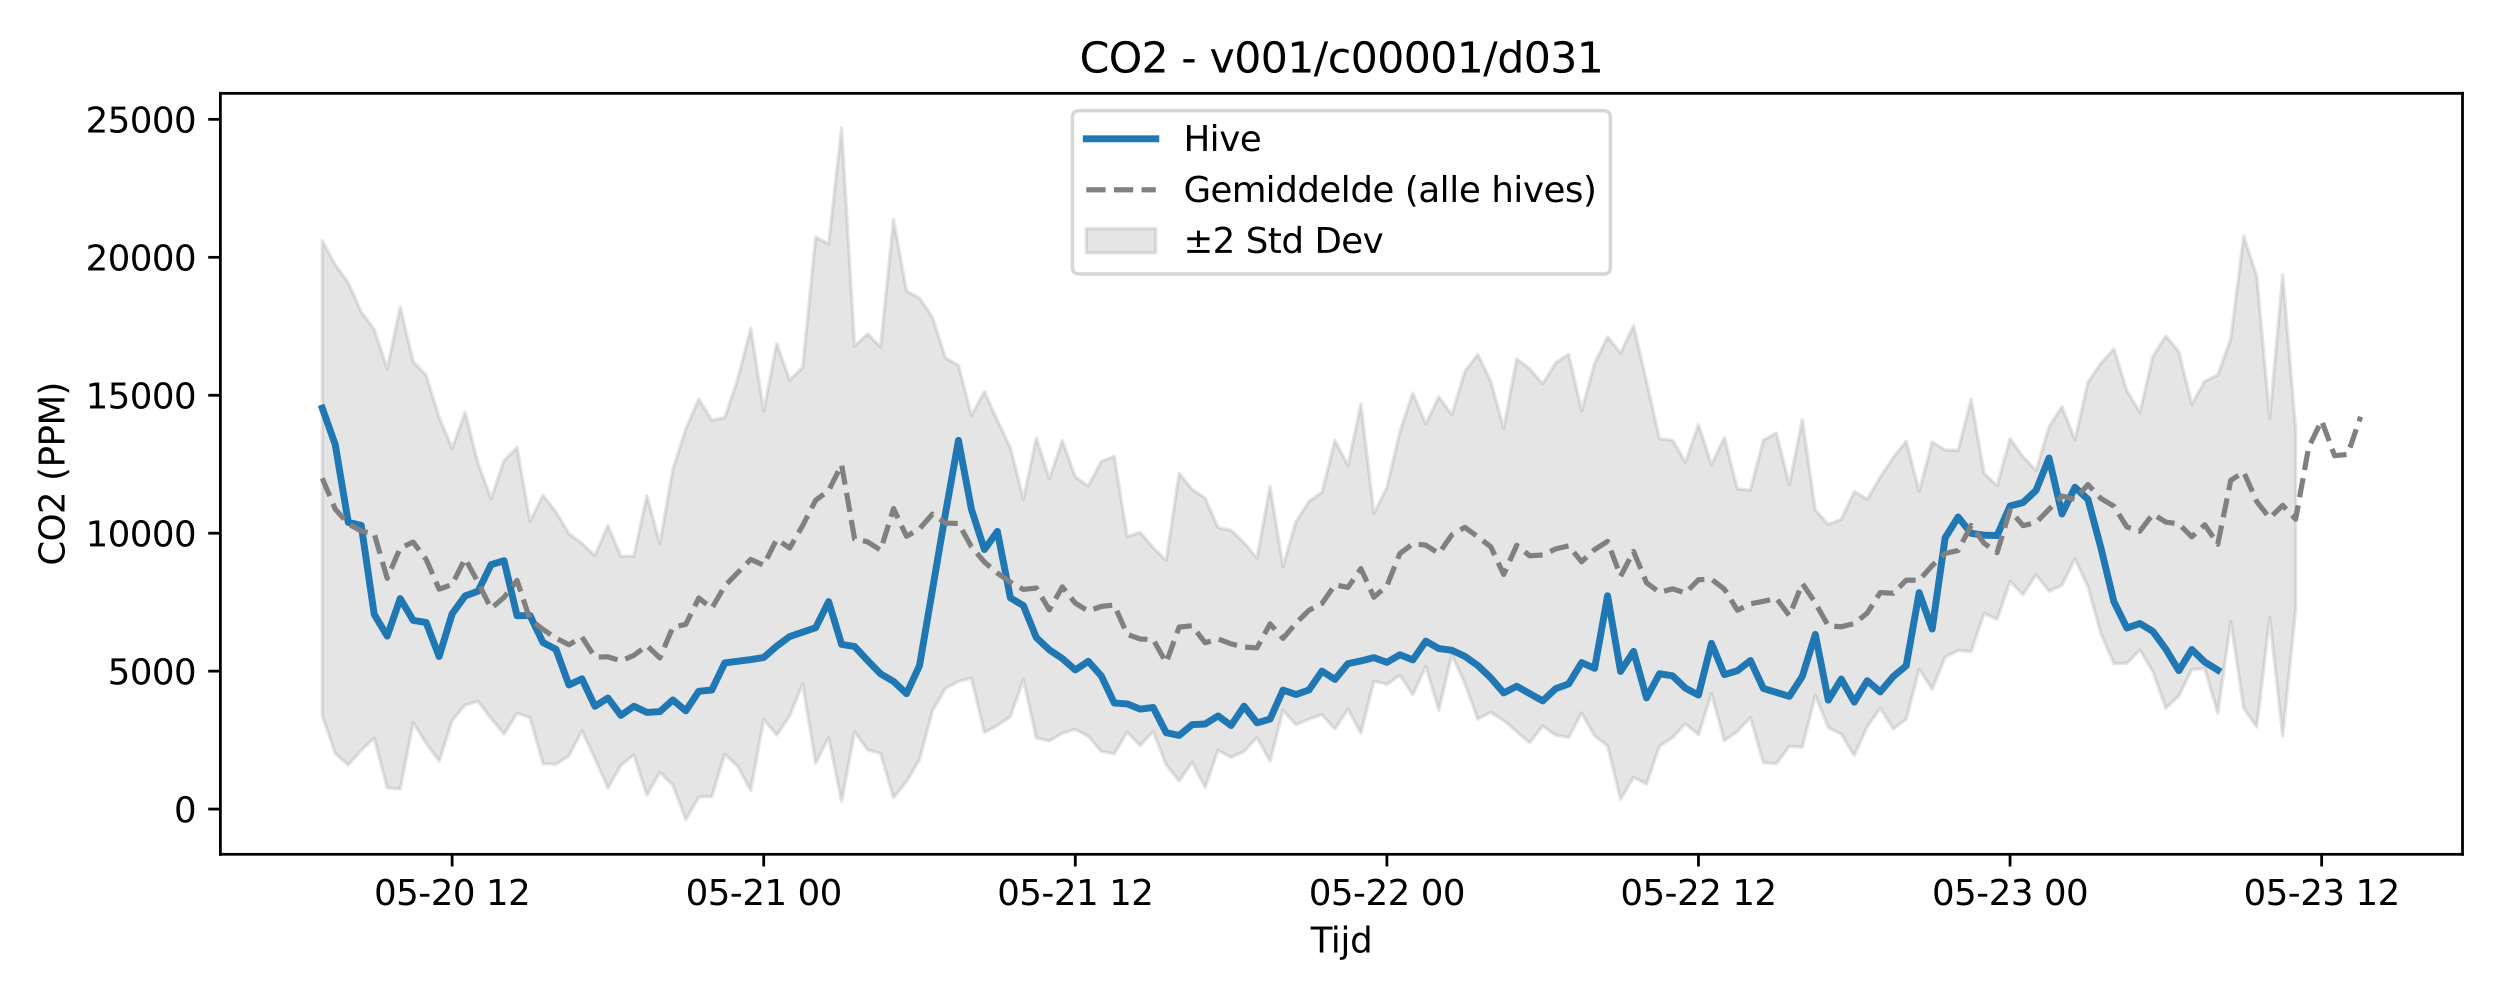 <?xml version="1.0" encoding="utf-8" standalone="no"?>
<!DOCTYPE svg PUBLIC "-//W3C//DTD SVG 1.1//EN"
  "http://www.w3.org/Graphics/SVG/1.1/DTD/svg11.dtd">
<svg xmlns:xlink="http://www.w3.org/1999/xlink" width="720pt" height="288pt" viewBox="0 0 720 288" xmlns="http://www.w3.org/2000/svg" version="1.1">
 <defs>
  <style type="text/css">*{stroke-linejoin: round; stroke-linecap: butt}</style>
 </defs>
 <g id="figure_1">
  <g id="patch_1">
   <path d="M 0 288 
L 720 288 
L 720 0 
L 0 0 
z
" style="fill: #ffffff"/>
  </g>
  <g id="axes_1">
   <g id="patch_2">
    <path d="M 63.47 246.04 
L 709.2 246.04 
L 709.2 26.88 
L 63.47 26.88 
z
" style="fill: #ffffff"/>
   </g>
   <g id="FillBetweenPolyCollection_1">
    <defs>
     <path id="m487d2edaaa" d="M 92.821 -218.664 
L 92.821 -81.824 
L 96.56 -70.998 
L 100.299 -67.694 
L 104.038 -71.9 
L 107.777 -75.443 
L 111.516 -61.119 
L 115.256 -60.75 
L 118.995 -79.857 
L 122.734 -73.9 
L 126.473 -68.796 
L 130.212 -80.444 
L 133.951 -84.977 
L 137.69 -86.015 
L 141.429 -81.113 
L 145.168 -76.592 
L 148.907 -82.599 
L 152.646 -81.262 
L 156.385 -68.085 
L 160.124 -67.87 
L 163.863 -70.336 
L 167.602 -77.549 
L 171.341 -69.512 
L 175.08 -61.059 
L 178.819 -67.596 
L 182.558 -70.6 
L 186.297 -58.999 
L 190.036 -65.583 
L 193.775 -61.902 
L 197.514 -51.922 
L 201.253 -58.474 
L 204.992 -58.574 
L 208.731 -70.798 
L 212.47 -67.307 
L 216.209 -60.344 
L 219.948 -80.841 
L 223.687 -76.312 
L 227.426 -81.782 
L 231.165 -91.081 
L 234.904 -68.21 
L 238.643 -75.585 
L 242.382 -57.185 
L 246.121 -77.263 
L 249.861 -72.052 
L 253.6 -71.029 
L 257.339 -58.283 
L 261.078 -62.899 
L 264.817 -69.274 
L 268.556 -83.303 
L 272.295 -89.756 
L 276.034 -91.736 
L 279.773 -92.7 
L 283.512 -77.012 
L 287.251 -79.043 
L 290.99 -81.582 
L 294.729 -92.284 
L 298.468 -75.438 
L 302.207 -74.632 
L 305.946 -76.808 
L 309.685 -77.941 
L 313.424 -75.975 
L 317.163 -71.598 
L 320.902 -70.934 
L 324.641 -77.173 
L 328.38 -73.251 
L 332.119 -77.37 
L 335.858 -67.697 
L 339.597 -63.11 
L 343.336 -68.499 
L 347.075 -61.257 
L 350.814 -71.893 
L 354.553 -69.884 
L 358.292 -71.6 
L 362.031 -75.577 
L 365.77 -68.783 
L 369.509 -83.441 
L 373.248 -79.294 
L 376.987 -80.9 
L 380.726 -82.152 
L 384.465 -78.029 
L 388.205 -83.745 
L 391.944 -76.859 
L 395.683 -91.837 
L 399.422 -90.915 
L 403.161 -93.556 
L 406.9 -87.937 
L 410.639 -96.091 
L 414.378 -83.481 
L 418.117 -99.398 
L 421.856 -91.257 
L 425.595 -80.893 
L 429.334 -82.843 
L 433.073 -80.51 
L 436.812 -77.289 
L 440.551 -74.078 
L 444.29 -78.895 
L 448.029 -76.293 
L 451.768 -75.614 
L 455.507 -82.674 
L 459.246 -76.112 
L 462.985 -73.192 
L 466.724 -57.764 
L 470.463 -64.152 
L 474.202 -62.203 
L 477.941 -73.1 
L 481.68 -75.61 
L 485.419 -79.529 
L 489.158 -76.381 
L 492.897 -88.206 
L 496.636 -74.687 
L 500.375 -77.323 
L 504.114 -81.313 
L 507.853 -68.361 
L 511.592 -68.074 
L 515.331 -73.038 
L 519.07 -72.796 
L 522.809 -87.736 
L 526.549 -78.456 
L 530.288 -76.563 
L 534.027 -70.4 
L 537.766 -78.723 
L 541.505 -84.074 
L 545.244 -78.067 
L 548.983 -80.875 
L 552.722 -95.287 
L 556.461 -89.508 
L 560.2 -98.753 
L 563.939 -100.675 
L 567.678 -100.31 
L 571.417 -111.386 
L 575.156 -109.603 
L 578.895 -120.545 
L 582.634 -116.781 
L 586.373 -122.515 
L 590.112 -117.712 
L 593.851 -119.445 
L 597.59 -127.027 
L 601.329 -119.003 
L 605.068 -105.485 
L 608.807 -96.894 
L 612.546 -96.974 
L 616.285 -100.795 
L 620.024 -94.563 
L 623.763 -84.042 
L 627.502 -87.558 
L 631.241 -95.163 
L 634.98 -95.51 
L 638.719 -82.598 
L 642.458 -108.929 
L 646.197 -84.037 
L 649.936 -78.61 
L 653.675 -110.103 
L 657.414 -76.025 
L 661.154 -112.526 
L 661.154 -164.463 
L 661.154 -164.463 
L 657.414 -208.891 
L 653.675 -167.52 
L 649.936 -208.501 
L 646.197 -220.057 
L 642.458 -190.422 
L 638.719 -179.974 
L 634.98 -178.218 
L 631.241 -171.608 
L 627.502 -186.688 
L 623.763 -191.237 
L 620.024 -185.329 
L 616.285 -169.21 
L 612.546 -175.492 
L 608.807 -187.507 
L 605.068 -183.383 
L 601.329 -177.898 
L 597.59 -161.357 
L 593.851 -170.859 
L 590.112 -165.045 
L 586.373 -152.453 
L 582.634 -156.464 
L 578.895 -161.631 
L 575.156 -148.089 
L 571.417 -151.726 
L 567.678 -173 
L 563.939 -158.283 
L 560.2 -158.438 
L 556.461 -160.697 
L 552.722 -146.526 
L 548.983 -160.918 
L 545.244 -156.224 
L 541.505 -150.588 
L 537.766 -144.183 
L 534.027 -146.429 
L 530.288 -138.442 
L 526.549 -136.995 
L 522.809 -141.054 
L 519.07 -167.151 
L 515.331 -148.317 
L 511.592 -163.293 
L 507.853 -161.252 
L 504.114 -146.895 
L 500.375 -147.174 
L 496.636 -161.939 
L 492.897 -154.189 
L 489.158 -165.699 
L 485.419 -154.893 
L 481.68 -161.218 
L 477.941 -161.662 
L 474.202 -178.136 
L 470.463 -194.234 
L 466.724 -186.279 
L 462.985 -190.959 
L 459.246 -183.366 
L 455.507 -169.753 
L 451.768 -185.963 
L 448.029 -183.54 
L 444.29 -177.44 
L 440.551 -181.798 
L 436.812 -184.623 
L 433.073 -164.615 
L 429.334 -178.23 
L 425.595 -185.917 
L 421.856 -181.015 
L 418.117 -168.493 
L 414.378 -173.719 
L 410.639 -165.903 
L 406.9 -174.798 
L 403.161 -163.606 
L 399.422 -147.669 
L 395.683 -140.154 
L 391.944 -171.623 
L 388.205 -153.912 
L 384.465 -161.13 
L 380.726 -146.225 
L 376.987 -143.587 
L 373.248 -137.784 
L 369.509 -124.871 
L 365.77 -147.904 
L 362.031 -127.271 
L 358.292 -131.686 
L 354.553 -135.248 
L 350.814 -136.066 
L 347.075 -144.53 
L 343.336 -147.051 
L 339.597 -151.694 
L 335.858 -126.619 
L 332.119 -130.286 
L 328.38 -134.681 
L 324.641 -133.433 
L 320.902 -156.575 
L 317.163 -155.11 
L 313.424 -148.041 
L 309.685 -150.646 
L 305.946 -161.128 
L 302.207 -150.08 
L 298.468 -161.858 
L 294.729 -144.215 
L 290.99 -159.091 
L 287.251 -166.874 
L 283.512 -175.227 
L 279.773 -168.404 
L 276.034 -182.761 
L 272.295 -184.922 
L 268.556 -196.602 
L 264.817 -202.139 
L 261.078 -204.184 
L 257.339 -224.78 
L 253.6 -188.059 
L 249.861 -191.837 
L 246.121 -188.343 
L 242.382 -251.158 
L 238.643 -217.798 
L 234.904 -219.652 
L 231.165 -182.196 
L 227.426 -178.53 
L 223.687 -189.09 
L 219.948 -169.601 
L 216.209 -193.434 
L 212.47 -178.848 
L 208.731 -167.716 
L 204.992 -166.993 
L 201.253 -173.071 
L 197.514 -164.456 
L 193.775 -152.783 
L 190.036 -131.443 
L 186.297 -145.233 
L 182.558 -127.873 
L 178.819 -127.759 
L 175.08 -136.617 
L 171.341 -127.997 
L 167.602 -131.481 
L 163.863 -134.287 
L 160.124 -140.555 
L 156.385 -145.358 
L 152.646 -137.876 
L 148.907 -159.082 
L 145.168 -155.326 
L 141.429 -144.399 
L 137.69 -154.529 
L 133.951 -169.269 
L 130.212 -158.901 
L 126.473 -167.829 
L 122.734 -179.867 
L 118.995 -183.869 
L 115.256 -199.613 
L 111.516 -181.766 
L 107.777 -193.138 
L 104.038 -198.157 
L 100.299 -206.621 
L 96.56 -211.727 
L 92.821 -218.664 
z
" style="stroke: #808080; stroke-opacity: 0.2"/>
    </defs>
    <g clip-path="url(#pb05c89c6d1)">
     <use xlink:href="#m487d2edaaa" x="0" y="288" style="fill: #808080; fill-opacity: 0.2; stroke: #808080; stroke-opacity: 0.2"/>
    </g>
   </g>
   <g id="matplotlib.axis_1">
    <g id="xtick_1">
     <g id="line2d_1">
      <defs>
       <path id="m5a1fa7ce64" d="M 0 0 
L 0 3.5 
" style="stroke: #000000; stroke-width: 0.8"/>
      </defs>
      <g>
       <use xlink:href="#m5a1fa7ce64" x="130.212" y="246.04" style="stroke: #000000; stroke-width: 0.8"/>
      </g>
     </g>
     <g id="text_1">
      <!-- 05-20 12 -->
      <g transform="translate(107.731 260.638) scale(0.1 -0.1)">
       <defs>
        <path id="DejaVuSans-30" d="M 2034 4250 
Q 1547 4250 1301 3770 
Q 1056 3291 1056 2328 
Q 1056 1369 1301 889 
Q 1547 409 2034 409 
Q 2525 409 2770 889 
Q 3016 1369 3016 2328 
Q 3016 3291 2770 3770 
Q 2525 4250 2034 4250 
z
M 2034 4750 
Q 2819 4750 3233 4129 
Q 3647 3509 3647 2328 
Q 3647 1150 3233 529 
Q 2819 -91 2034 -91 
Q 1250 -91 836 529 
Q 422 1150 422 2328 
Q 422 3509 836 4129 
Q 1250 4750 2034 4750 
z
" transform="scale(0.016)"/>
        <path id="DejaVuSans-35" d="M 691 4666 
L 3169 4666 
L 3169 4134 
L 1269 4134 
L 1269 2991 
Q 1406 3038 1543 3061 
Q 1681 3084 1819 3084 
Q 2600 3084 3056 2656 
Q 3513 2228 3513 1497 
Q 3513 744 3044 326 
Q 2575 -91 1722 -91 
Q 1428 -91 1123 -41 
Q 819 9 494 109 
L 494 744 
Q 775 591 1075 516 
Q 1375 441 1709 441 
Q 2250 441 2565 725 
Q 2881 1009 2881 1497 
Q 2881 1984 2565 2268 
Q 2250 2553 1709 2553 
Q 1456 2553 1204 2497 
Q 953 2441 691 2322 
L 691 4666 
z
" transform="scale(0.016)"/>
        <path id="DejaVuSans-2d" d="M 313 2009 
L 1997 2009 
L 1997 1497 
L 313 1497 
L 313 2009 
z
" transform="scale(0.016)"/>
        <path id="DejaVuSans-32" d="M 1228 531 
L 3431 531 
L 3431 0 
L 469 0 
L 469 531 
Q 828 903 1448 1529 
Q 2069 2156 2228 2338 
Q 2531 2678 2651 2914 
Q 2772 3150 2772 3378 
Q 2772 3750 2511 3984 
Q 2250 4219 1831 4219 
Q 1534 4219 1204 4116 
Q 875 4013 500 3803 
L 500 4441 
Q 881 4594 1212 4672 
Q 1544 4750 1819 4750 
Q 2544 4750 2975 4387 
Q 3406 4025 3406 3419 
Q 3406 3131 3298 2873 
Q 3191 2616 2906 2266 
Q 2828 2175 2409 1742 
Q 1991 1309 1228 531 
z
" transform="scale(0.016)"/>
        <path id="DejaVuSans-20" transform="scale(0.016)"/>
        <path id="DejaVuSans-31" d="M 794 531 
L 1825 531 
L 1825 4091 
L 703 3866 
L 703 4441 
L 1819 4666 
L 2450 4666 
L 2450 531 
L 3481 531 
L 3481 0 
L 794 0 
L 794 531 
z
" transform="scale(0.016)"/>
       </defs>
       <use xlink:href="#DejaVuSans-30"/>
       <use xlink:href="#DejaVuSans-35" transform="translate(63.623 0)"/>
       <use xlink:href="#DejaVuSans-2d" transform="translate(127.246 0)"/>
       <use xlink:href="#DejaVuSans-32" transform="translate(163.33 0)"/>
       <use xlink:href="#DejaVuSans-30" transform="translate(226.953 0)"/>
       <use xlink:href="#DejaVuSans-20" transform="translate(290.576 0)"/>
       <use xlink:href="#DejaVuSans-31" transform="translate(322.363 0)"/>
       <use xlink:href="#DejaVuSans-32" transform="translate(385.986 0)"/>
      </g>
     </g>
    </g>
    <g id="xtick_2">
     <g id="line2d_2">
      <g>
       <use xlink:href="#m5a1fa7ce64" x="219.948" y="246.04" style="stroke: #000000; stroke-width: 0.8"/>
      </g>
     </g>
     <g id="text_2">
      <!-- 05-21 00 -->
      <g transform="translate(197.468 260.638) scale(0.1 -0.1)">
       <use xlink:href="#DejaVuSans-30"/>
       <use xlink:href="#DejaVuSans-35" transform="translate(63.623 0)"/>
       <use xlink:href="#DejaVuSans-2d" transform="translate(127.246 0)"/>
       <use xlink:href="#DejaVuSans-32" transform="translate(163.33 0)"/>
       <use xlink:href="#DejaVuSans-31" transform="translate(226.953 0)"/>
       <use xlink:href="#DejaVuSans-20" transform="translate(290.576 0)"/>
       <use xlink:href="#DejaVuSans-30" transform="translate(322.363 0)"/>
       <use xlink:href="#DejaVuSans-30" transform="translate(385.986 0)"/>
      </g>
     </g>
    </g>
    <g id="xtick_3">
     <g id="line2d_3">
      <g>
       <use xlink:href="#m5a1fa7ce64" x="309.685" y="246.04" style="stroke: #000000; stroke-width: 0.8"/>
      </g>
     </g>
     <g id="text_3">
      <!-- 05-21 12 -->
      <g transform="translate(287.204 260.638) scale(0.1 -0.1)">
       <use xlink:href="#DejaVuSans-30"/>
       <use xlink:href="#DejaVuSans-35" transform="translate(63.623 0)"/>
       <use xlink:href="#DejaVuSans-2d" transform="translate(127.246 0)"/>
       <use xlink:href="#DejaVuSans-32" transform="translate(163.33 0)"/>
       <use xlink:href="#DejaVuSans-31" transform="translate(226.953 0)"/>
       <use xlink:href="#DejaVuSans-20" transform="translate(290.576 0)"/>
       <use xlink:href="#DejaVuSans-31" transform="translate(322.363 0)"/>
       <use xlink:href="#DejaVuSans-32" transform="translate(385.986 0)"/>
      </g>
     </g>
    </g>
    <g id="xtick_4">
     <g id="line2d_4">
      <g>
       <use xlink:href="#m5a1fa7ce64" x="399.422" y="246.04" style="stroke: #000000; stroke-width: 0.8"/>
      </g>
     </g>
     <g id="text_4">
      <!-- 05-22 00 -->
      <g transform="translate(376.941 260.638) scale(0.1 -0.1)">
       <use xlink:href="#DejaVuSans-30"/>
       <use xlink:href="#DejaVuSans-35" transform="translate(63.623 0)"/>
       <use xlink:href="#DejaVuSans-2d" transform="translate(127.246 0)"/>
       <use xlink:href="#DejaVuSans-32" transform="translate(163.33 0)"/>
       <use xlink:href="#DejaVuSans-32" transform="translate(226.953 0)"/>
       <use xlink:href="#DejaVuSans-20" transform="translate(290.576 0)"/>
       <use xlink:href="#DejaVuSans-30" transform="translate(322.363 0)"/>
       <use xlink:href="#DejaVuSans-30" transform="translate(385.986 0)"/>
      </g>
     </g>
    </g>
    <g id="xtick_5">
     <g id="line2d_5">
      <g>
       <use xlink:href="#m5a1fa7ce64" x="489.158" y="246.04" style="stroke: #000000; stroke-width: 0.8"/>
      </g>
     </g>
     <g id="text_5">
      <!-- 05-22 12 -->
      <g transform="translate(466.678 260.638) scale(0.1 -0.1)">
       <use xlink:href="#DejaVuSans-30"/>
       <use xlink:href="#DejaVuSans-35" transform="translate(63.623 0)"/>
       <use xlink:href="#DejaVuSans-2d" transform="translate(127.246 0)"/>
       <use xlink:href="#DejaVuSans-32" transform="translate(163.33 0)"/>
       <use xlink:href="#DejaVuSans-32" transform="translate(226.953 0)"/>
       <use xlink:href="#DejaVuSans-20" transform="translate(290.576 0)"/>
       <use xlink:href="#DejaVuSans-31" transform="translate(322.363 0)"/>
       <use xlink:href="#DejaVuSans-32" transform="translate(385.986 0)"/>
      </g>
     </g>
    </g>
    <g id="xtick_6">
     <g id="line2d_6">
      <g>
       <use xlink:href="#m5a1fa7ce64" x="578.895" y="246.04" style="stroke: #000000; stroke-width: 0.8"/>
      </g>
     </g>
     <g id="text_6">
      <!-- 05-23 00 -->
      <g transform="translate(556.414 260.638) scale(0.1 -0.1)">
       <defs>
        <path id="DejaVuSans-33" d="M 2597 2516 
Q 3050 2419 3304 2112 
Q 3559 1806 3559 1356 
Q 3559 666 3084 287 
Q 2609 -91 1734 -91 
Q 1441 -91 1130 -33 
Q 819 25 488 141 
L 488 750 
Q 750 597 1062 519 
Q 1375 441 1716 441 
Q 2309 441 2620 675 
Q 2931 909 2931 1356 
Q 2931 1769 2642 2001 
Q 2353 2234 1838 2234 
L 1294 2234 
L 1294 2753 
L 1863 2753 
Q 2328 2753 2575 2939 
Q 2822 3125 2822 3475 
Q 2822 3834 2567 4026 
Q 2313 4219 1838 4219 
Q 1578 4219 1281 4162 
Q 984 4106 628 3988 
L 628 4550 
Q 988 4650 1302 4700 
Q 1616 4750 1894 4750 
Q 2613 4750 3031 4423 
Q 3450 4097 3450 3541 
Q 3450 3153 3228 2886 
Q 3006 2619 2597 2516 
z
" transform="scale(0.016)"/>
       </defs>
       <use xlink:href="#DejaVuSans-30"/>
       <use xlink:href="#DejaVuSans-35" transform="translate(63.623 0)"/>
       <use xlink:href="#DejaVuSans-2d" transform="translate(127.246 0)"/>
       <use xlink:href="#DejaVuSans-32" transform="translate(163.33 0)"/>
       <use xlink:href="#DejaVuSans-33" transform="translate(226.953 0)"/>
       <use xlink:href="#DejaVuSans-20" transform="translate(290.576 0)"/>
       <use xlink:href="#DejaVuSans-30" transform="translate(322.363 0)"/>
       <use xlink:href="#DejaVuSans-30" transform="translate(385.986 0)"/>
      </g>
     </g>
    </g>
    <g id="xtick_7">
     <g id="line2d_7">
      <g>
       <use xlink:href="#m5a1fa7ce64" x="668.632" y="246.04" style="stroke: #000000; stroke-width: 0.8"/>
      </g>
     </g>
     <g id="text_7">
      <!-- 05-23 12 -->
      <g transform="translate(646.151 260.638) scale(0.1 -0.1)">
       <use xlink:href="#DejaVuSans-30"/>
       <use xlink:href="#DejaVuSans-35" transform="translate(63.623 0)"/>
       <use xlink:href="#DejaVuSans-2d" transform="translate(127.246 0)"/>
       <use xlink:href="#DejaVuSans-32" transform="translate(163.33 0)"/>
       <use xlink:href="#DejaVuSans-33" transform="translate(226.953 0)"/>
       <use xlink:href="#DejaVuSans-20" transform="translate(290.576 0)"/>
       <use xlink:href="#DejaVuSans-31" transform="translate(322.363 0)"/>
       <use xlink:href="#DejaVuSans-32" transform="translate(385.986 0)"/>
      </g>
     </g>
    </g>
    <g id="text_8">
     <!-- Tijd -->
     <g transform="translate(377.485 274.317) scale(0.1 -0.1)">
      <defs>
       <path id="DejaVuSans-54" d="M -19 4666 
L 3928 4666 
L 3928 4134 
L 2272 4134 
L 2272 0 
L 1638 0 
L 1638 4134 
L -19 4134 
L -19 4666 
z
" transform="scale(0.016)"/>
       <path id="DejaVuSans-69" d="M 603 3500 
L 1178 3500 
L 1178 0 
L 603 0 
L 603 3500 
z
M 603 4863 
L 1178 4863 
L 1178 4134 
L 603 4134 
L 603 4863 
z
" transform="scale(0.016)"/>
       <path id="DejaVuSans-6a" d="M 603 3500 
L 1178 3500 
L 1178 -63 
Q 1178 -731 923 -1031 
Q 669 -1331 103 -1331 
L -116 -1331 
L -116 -844 
L 38 -844 
Q 366 -844 484 -692 
Q 603 -541 603 -63 
L 603 3500 
z
M 603 4863 
L 1178 4863 
L 1178 4134 
L 603 4134 
L 603 4863 
z
" transform="scale(0.016)"/>
       <path id="DejaVuSans-64" d="M 2906 2969 
L 2906 4863 
L 3481 4863 
L 3481 0 
L 2906 0 
L 2906 525 
Q 2725 213 2448 61 
Q 2172 -91 1784 -91 
Q 1150 -91 751 415 
Q 353 922 353 1747 
Q 353 2572 751 3078 
Q 1150 3584 1784 3584 
Q 2172 3584 2448 3432 
Q 2725 3281 2906 2969 
z
M 947 1747 
Q 947 1113 1208 752 
Q 1469 391 1925 391 
Q 2381 391 2643 752 
Q 2906 1113 2906 1747 
Q 2906 2381 2643 2742 
Q 2381 3103 1925 3103 
Q 1469 3103 1208 2742 
Q 947 2381 947 1747 
z
" transform="scale(0.016)"/>
      </defs>
      <use xlink:href="#DejaVuSans-54"/>
      <use xlink:href="#DejaVuSans-69" transform="translate(57.959 0)"/>
      <use xlink:href="#DejaVuSans-6a" transform="translate(85.742 0)"/>
      <use xlink:href="#DejaVuSans-64" transform="translate(113.525 0)"/>
     </g>
    </g>
   </g>
   <g id="matplotlib.axis_2">
    <g id="ytick_1">
     <g id="line2d_8">
      <defs>
       <path id="me237c4715b" d="M 0 0 
L -3.5 0 
" style="stroke: #000000; stroke-width: 0.8"/>
      </defs>
      <g>
       <use xlink:href="#me237c4715b" x="63.47" y="233.017" style="stroke: #000000; stroke-width: 0.8"/>
      </g>
     </g>
     <g id="text_9">
      <!-- 0 -->
      <g transform="translate(50.108 236.816) scale(0.1 -0.1)">
       <use xlink:href="#DejaVuSans-30"/>
      </g>
     </g>
    </g>
    <g id="ytick_2">
     <g id="line2d_9">
      <g>
       <use xlink:href="#me237c4715b" x="63.47" y="193.288" style="stroke: #000000; stroke-width: 0.8"/>
      </g>
     </g>
     <g id="text_10">
      <!-- 5000 -->
      <g transform="translate(31.02 197.087) scale(0.1 -0.1)">
       <use xlink:href="#DejaVuSans-35"/>
       <use xlink:href="#DejaVuSans-30" transform="translate(63.623 0)"/>
       <use xlink:href="#DejaVuSans-30" transform="translate(127.246 0)"/>
       <use xlink:href="#DejaVuSans-30" transform="translate(190.869 0)"/>
      </g>
     </g>
    </g>
    <g id="ytick_3">
     <g id="line2d_10">
      <g>
       <use xlink:href="#me237c4715b" x="63.47" y="153.559" style="stroke: #000000; stroke-width: 0.8"/>
      </g>
     </g>
     <g id="text_11">
      <!-- 10000 -->
      <g transform="translate(24.657 157.359) scale(0.1 -0.1)">
       <use xlink:href="#DejaVuSans-31"/>
       <use xlink:href="#DejaVuSans-30" transform="translate(63.623 0)"/>
       <use xlink:href="#DejaVuSans-30" transform="translate(127.246 0)"/>
       <use xlink:href="#DejaVuSans-30" transform="translate(190.869 0)"/>
       <use xlink:href="#DejaVuSans-30" transform="translate(254.492 0)"/>
      </g>
     </g>
    </g>
    <g id="ytick_4">
     <g id="line2d_11">
      <g>
       <use xlink:href="#me237c4715b" x="63.47" y="113.831" style="stroke: #000000; stroke-width: 0.8"/>
      </g>
     </g>
     <g id="text_12">
      <!-- 15000 -->
      <g transform="translate(24.657 117.63) scale(0.1 -0.1)">
       <use xlink:href="#DejaVuSans-31"/>
       <use xlink:href="#DejaVuSans-35" transform="translate(63.623 0)"/>
       <use xlink:href="#DejaVuSans-30" transform="translate(127.246 0)"/>
       <use xlink:href="#DejaVuSans-30" transform="translate(190.869 0)"/>
       <use xlink:href="#DejaVuSans-30" transform="translate(254.492 0)"/>
      </g>
     </g>
    </g>
    <g id="ytick_5">
     <g id="line2d_12">
      <g>
       <use xlink:href="#me237c4715b" x="63.47" y="74.102" style="stroke: #000000; stroke-width: 0.8"/>
      </g>
     </g>
     <g id="text_13">
      <!-- 20000 -->
      <g transform="translate(24.657 77.902) scale(0.1 -0.1)">
       <use xlink:href="#DejaVuSans-32"/>
       <use xlink:href="#DejaVuSans-30" transform="translate(63.623 0)"/>
       <use xlink:href="#DejaVuSans-30" transform="translate(127.246 0)"/>
       <use xlink:href="#DejaVuSans-30" transform="translate(190.869 0)"/>
       <use xlink:href="#DejaVuSans-30" transform="translate(254.492 0)"/>
      </g>
     </g>
    </g>
    <g id="ytick_6">
     <g id="line2d_13">
      <g>
       <use xlink:href="#me237c4715b" x="63.47" y="34.374" style="stroke: #000000; stroke-width: 0.8"/>
      </g>
     </g>
     <g id="text_14">
      <!-- 25000 -->
      <g transform="translate(24.657 38.173) scale(0.1 -0.1)">
       <use xlink:href="#DejaVuSans-32"/>
       <use xlink:href="#DejaVuSans-35" transform="translate(63.623 0)"/>
       <use xlink:href="#DejaVuSans-30" transform="translate(127.246 0)"/>
       <use xlink:href="#DejaVuSans-30" transform="translate(190.869 0)"/>
       <use xlink:href="#DejaVuSans-30" transform="translate(254.492 0)"/>
      </g>
     </g>
    </g>
    <g id="text_15">
     <!-- CO2 (PPM) -->
     <g transform="translate(18.578 162.903) rotate(-90) scale(0.1 -0.1)">
      <defs>
       <path id="DejaVuSans-43" d="M 4122 4306 
L 4122 3641 
Q 3803 3938 3442 4084 
Q 3081 4231 2675 4231 
Q 1875 4231 1450 3742 
Q 1025 3253 1025 2328 
Q 1025 1406 1450 917 
Q 1875 428 2675 428 
Q 3081 428 3442 575 
Q 3803 722 4122 1019 
L 4122 359 
Q 3791 134 3420 21 
Q 3050 -91 2638 -91 
Q 1578 -91 968 557 
Q 359 1206 359 2328 
Q 359 3453 968 4101 
Q 1578 4750 2638 4750 
Q 3056 4750 3426 4639 
Q 3797 4528 4122 4306 
z
" transform="scale(0.016)"/>
       <path id="DejaVuSans-4f" d="M 2522 4238 
Q 1834 4238 1429 3725 
Q 1025 3213 1025 2328 
Q 1025 1447 1429 934 
Q 1834 422 2522 422 
Q 3209 422 3611 934 
Q 4013 1447 4013 2328 
Q 4013 3213 3611 3725 
Q 3209 4238 2522 4238 
z
M 2522 4750 
Q 3503 4750 4090 4092 
Q 4678 3434 4678 2328 
Q 4678 1225 4090 567 
Q 3503 -91 2522 -91 
Q 1538 -91 948 565 
Q 359 1222 359 2328 
Q 359 3434 948 4092 
Q 1538 4750 2522 4750 
z
" transform="scale(0.016)"/>
       <path id="DejaVuSans-28" d="M 1984 4856 
Q 1566 4138 1362 3434 
Q 1159 2731 1159 2009 
Q 1159 1288 1364 580 
Q 1569 -128 1984 -844 
L 1484 -844 
Q 1016 -109 783 600 
Q 550 1309 550 2009 
Q 550 2706 781 3412 
Q 1013 4119 1484 4856 
L 1984 4856 
z
" transform="scale(0.016)"/>
       <path id="DejaVuSans-50" d="M 1259 4147 
L 1259 2394 
L 2053 2394 
Q 2494 2394 2734 2622 
Q 2975 2850 2975 3272 
Q 2975 3691 2734 3919 
Q 2494 4147 2053 4147 
L 1259 4147 
z
M 628 4666 
L 2053 4666 
Q 2838 4666 3239 4311 
Q 3641 3956 3641 3272 
Q 3641 2581 3239 2228 
Q 2838 1875 2053 1875 
L 1259 1875 
L 1259 0 
L 628 0 
L 628 4666 
z
" transform="scale(0.016)"/>
       <path id="DejaVuSans-4d" d="M 628 4666 
L 1569 4666 
L 2759 1491 
L 3956 4666 
L 4897 4666 
L 4897 0 
L 4281 0 
L 4281 4097 
L 3078 897 
L 2444 897 
L 1241 4097 
L 1241 0 
L 628 0 
L 628 4666 
z
" transform="scale(0.016)"/>
       <path id="DejaVuSans-29" d="M 513 4856 
L 1013 4856 
Q 1481 4119 1714 3412 
Q 1947 2706 1947 2009 
Q 1947 1309 1714 600 
Q 1481 -109 1013 -844 
L 513 -844 
Q 928 -128 1133 580 
Q 1338 1288 1338 2009 
Q 1338 2731 1133 3434 
Q 928 4138 513 4856 
z
" transform="scale(0.016)"/>
      </defs>
      <use xlink:href="#DejaVuSans-43"/>
      <use xlink:href="#DejaVuSans-4f" transform="translate(69.824 0)"/>
      <use xlink:href="#DejaVuSans-32" transform="translate(148.535 0)"/>
      <use xlink:href="#DejaVuSans-20" transform="translate(212.158 0)"/>
      <use xlink:href="#DejaVuSans-28" transform="translate(243.945 0)"/>
      <use xlink:href="#DejaVuSans-50" transform="translate(282.959 0)"/>
      <use xlink:href="#DejaVuSans-50" transform="translate(343.262 0)"/>
      <use xlink:href="#DejaVuSans-4d" transform="translate(403.564 0)"/>
      <use xlink:href="#DejaVuSans-29" transform="translate(489.844 0)"/>
     </g>
    </g>
   </g>
   <g id="line2d_14">
    <path d="M 92.821 117.549 
L 96.56 128.08 
L 100.299 150.445 
L 104.038 151.316 
L 107.777 176.936 
L 111.516 183.202 
L 115.256 172.393 
L 118.995 178.664 
L 122.734 179.266 
L 126.473 189.071 
L 130.212 176.785 
L 133.951 171.623 
L 137.69 170.267 
L 141.429 162.618 
L 145.168 161.479 
L 148.907 177.333 
L 152.646 177.275 
L 156.385 185.048 
L 160.124 187.008 
L 163.863 197.274 
L 167.602 195.508 
L 171.341 203.411 
L 175.08 201.027 
L 178.819 206.028 
L 182.558 203.408 
L 186.297 205.164 
L 190.036 204.952 
L 193.775 201.586 
L 197.514 204.709 
L 201.253 199.086 
L 204.992 198.723 
L 208.731 190.918 
L 216.209 189.961 
L 219.948 189.363 
L 223.687 186.087 
L 227.426 183.329 
L 234.904 180.781 
L 238.643 173.27 
L 242.382 185.586 
L 246.121 186.187 
L 249.861 190.216 
L 253.6 194.056 
L 257.339 196.254 
L 261.078 199.776 
L 264.817 191.712 
L 272.295 147.857 
L 276.034 126.827 
L 279.773 146.686 
L 283.512 158.263 
L 287.251 153.056 
L 290.99 172.179 
L 294.729 174.401 
L 298.468 183.629 
L 302.207 187.149 
L 305.946 189.665 
L 309.685 192.941 
L 313.424 190.473 
L 317.163 194.647 
L 320.902 202.473 
L 324.641 202.722 
L 328.38 204.224 
L 332.119 203.75 
L 335.858 211.015 
L 339.597 211.807 
L 343.336 208.687 
L 347.075 208.52 
L 350.814 206.179 
L 354.553 208.941 
L 358.292 203.375 
L 362.031 208.173 
L 365.77 207.098 
L 369.509 198.744 
L 373.248 200.026 
L 376.987 198.704 
L 380.726 193.28 
L 384.465 195.674 
L 388.205 191.129 
L 391.944 190.353 
L 395.683 189.408 
L 399.422 190.756 
L 403.161 188.576 
L 406.9 190.049 
L 410.639 184.646 
L 414.378 186.783 
L 418.117 187.273 
L 421.856 189.019 
L 425.595 191.649 
L 429.334 195.211 
L 433.073 199.557 
L 436.812 197.64 
L 444.29 201.856 
L 448.029 198.339 
L 451.768 196.967 
L 455.507 190.827 
L 459.246 192.485 
L 462.985 171.588 
L 466.724 193.371 
L 470.463 187.607 
L 474.202 200.987 
L 477.941 194.04 
L 481.68 194.631 
L 485.419 198.198 
L 489.158 200.177 
L 492.897 185.281 
L 496.636 194.289 
L 500.375 193.165 
L 504.114 190.247 
L 507.853 198.278 
L 515.331 200.548 
L 519.07 194.779 
L 522.809 182.718 
L 526.549 201.652 
L 530.288 195.566 
L 534.027 202.215 
L 537.766 196.043 
L 541.505 199.268 
L 545.244 194.845 
L 548.983 191.736 
L 552.722 170.682 
L 556.461 181.165 
L 560.2 154.886 
L 563.939 148.895 
L 567.678 153.602 
L 571.417 154.124 
L 575.156 154.245 
L 578.895 145.717 
L 582.634 144.734 
L 586.373 141.249 
L 590.112 131.921 
L 593.851 148.019 
L 597.59 140.338 
L 601.329 143.815 
L 605.068 157.797 
L 608.807 173.297 
L 612.546 180.856 
L 616.285 179.568 
L 620.024 181.833 
L 623.763 186.951 
L 627.502 193.148 
L 631.241 187.053 
L 634.98 190.669 
L 638.719 192.974 
L 638.719 192.974 
" clip-path="url(#pb05c89c6d1)" style="fill: none; stroke: #1f77b4; stroke-width: 2; stroke-linecap: square"/>
   </g>
   <g id="line2d_15">
    <path d="M 92.821 137.756 
L 96.56 146.637 
L 100.299 150.842 
L 104.038 152.971 
L 107.777 153.71 
L 111.516 166.558 
L 115.256 157.818 
L 118.995 156.137 
L 122.734 161.116 
L 126.473 169.688 
L 130.212 168.328 
L 133.951 160.877 
L 137.69 167.728 
L 141.429 175.244 
L 145.168 172.041 
L 148.907 167.16 
L 152.646 178.431 
L 156.385 181.279 
L 160.124 183.788 
L 163.863 185.688 
L 167.602 183.485 
L 171.341 189.246 
L 175.08 189.162 
L 178.819 190.323 
L 182.558 188.763 
L 186.297 185.884 
L 190.036 189.487 
L 193.775 180.657 
L 197.514 179.811 
L 201.253 172.227 
L 204.992 175.217 
L 208.731 168.743 
L 216.209 161.111 
L 219.948 162.779 
L 223.687 155.299 
L 227.426 157.844 
L 231.165 151.362 
L 234.904 144.069 
L 238.643 141.308 
L 242.382 133.828 
L 246.121 155.197 
L 249.861 156.055 
L 253.6 158.456 
L 257.339 146.468 
L 261.078 154.458 
L 264.817 152.294 
L 268.556 148.048 
L 272.295 150.661 
L 276.034 150.752 
L 279.773 157.448 
L 283.512 161.88 
L 287.251 165.041 
L 290.99 167.664 
L 294.729 169.751 
L 298.468 169.352 
L 302.207 175.644 
L 305.946 169.032 
L 309.685 173.706 
L 313.424 175.992 
L 317.163 174.646 
L 320.902 174.246 
L 324.641 182.697 
L 328.38 184.034 
L 332.119 184.172 
L 335.858 190.842 
L 339.597 180.598 
L 343.336 180.225 
L 347.075 185.107 
L 350.814 184.02 
L 354.553 185.434 
L 358.292 186.357 
L 362.031 186.576 
L 365.77 179.657 
L 369.509 183.844 
L 373.248 179.461 
L 376.987 175.756 
L 380.726 173.811 
L 384.465 168.421 
L 388.205 169.171 
L 391.944 163.759 
L 395.683 172.004 
L 399.422 168.708 
L 403.161 159.419 
L 406.9 156.632 
L 410.639 157.003 
L 414.378 159.4 
L 418.117 154.055 
L 421.856 151.864 
L 425.595 154.595 
L 429.334 157.463 
L 433.073 165.438 
L 436.812 157.044 
L 440.551 160.062 
L 444.29 159.833 
L 448.029 158.083 
L 451.768 157.212 
L 455.507 161.786 
L 459.246 158.261 
L 462.985 155.925 
L 466.724 165.979 
L 470.463 158.807 
L 474.202 167.831 
L 477.941 170.619 
L 481.68 169.586 
L 485.419 170.789 
L 489.158 166.96 
L 492.897 166.803 
L 496.636 169.687 
L 500.375 175.752 
L 504.114 173.896 
L 507.853 173.193 
L 511.592 172.316 
L 515.331 177.323 
L 519.07 168.027 
L 522.809 173.605 
L 526.549 180.274 
L 530.288 180.498 
L 534.027 179.586 
L 537.766 176.547 
L 541.505 170.669 
L 545.244 170.854 
L 548.983 167.103 
L 552.722 167.093 
L 556.461 162.897 
L 560.2 159.404 
L 563.939 158.521 
L 567.678 151.345 
L 571.417 156.444 
L 575.156 159.154 
L 578.895 146.912 
L 582.634 151.377 
L 586.373 150.516 
L 593.851 142.848 
L 597.59 143.808 
L 601.329 139.549 
L 605.068 143.566 
L 608.807 145.799 
L 612.546 151.767 
L 616.285 152.998 
L 620.024 148.054 
L 623.763 150.361 
L 627.502 150.877 
L 631.241 154.615 
L 634.98 151.136 
L 638.719 156.714 
L 642.458 138.324 
L 646.197 135.953 
L 649.936 144.444 
L 653.675 149.189 
L 657.414 145.542 
L 661.154 149.506 
L 664.893 128.793 
L 668.632 121.146 
L 672.371 131.232 
L 676.11 130.88 
L 679.849 120.021 
L 679.849 120.021 
" clip-path="url(#pb05c89c6d1)" style="fill: none; stroke-dasharray: 5.55,2.4; stroke-dashoffset: 0; stroke: #808080; stroke-width: 1.5"/>
   </g>
   <g id="patch_3">
    <path d="M 63.47 246.04 
L 63.47 26.88 
" style="fill: none; stroke: #000000; stroke-width: 0.8; stroke-linejoin: miter; stroke-linecap: square"/>
   </g>
   <g id="patch_4">
    <path d="M 709.2 246.04 
L 709.2 26.88 
" style="fill: none; stroke: #000000; stroke-width: 0.8; stroke-linejoin: miter; stroke-linecap: square"/>
   </g>
   <g id="patch_5">
    <path d="M 63.47 246.04 
L 709.2 246.04 
" style="fill: none; stroke: #000000; stroke-width: 0.8; stroke-linejoin: miter; stroke-linecap: square"/>
   </g>
   <g id="patch_6">
    <path d="M 63.47 26.88 
L 709.2 26.88 
" style="fill: none; stroke: #000000; stroke-width: 0.8; stroke-linejoin: miter; stroke-linecap: square"/>
   </g>
   <g id="text_16">
    <!-- CO2 - v001/c00001/d031 -->
    <g transform="translate(310.932 20.88) scale(0.12 -0.12)">
     <defs>
      <path id="DejaVuSans-76" d="M 191 3500 
L 800 3500 
L 1894 563 
L 2988 3500 
L 3597 3500 
L 2284 0 
L 1503 0 
L 191 3500 
z
" transform="scale(0.016)"/>
      <path id="DejaVuSans-2f" d="M 1625 4666 
L 2156 4666 
L 531 -594 
L 0 -594 
L 1625 4666 
z
" transform="scale(0.016)"/>
      <path id="DejaVuSans-63" d="M 3122 3366 
L 3122 2828 
Q 2878 2963 2633 3030 
Q 2388 3097 2138 3097 
Q 1578 3097 1268 2742 
Q 959 2388 959 1747 
Q 959 1106 1268 751 
Q 1578 397 2138 397 
Q 2388 397 2633 464 
Q 2878 531 3122 666 
L 3122 134 
Q 2881 22 2623 -34 
Q 2366 -91 2075 -91 
Q 1284 -91 818 406 
Q 353 903 353 1747 
Q 353 2603 823 3093 
Q 1294 3584 2113 3584 
Q 2378 3584 2631 3529 
Q 2884 3475 3122 3366 
z
" transform="scale(0.016)"/>
     </defs>
     <use xlink:href="#DejaVuSans-43"/>
     <use xlink:href="#DejaVuSans-4f" transform="translate(69.824 0)"/>
     <use xlink:href="#DejaVuSans-32" transform="translate(148.535 0)"/>
     <use xlink:href="#DejaVuSans-20" transform="translate(212.158 0)"/>
     <use xlink:href="#DejaVuSans-2d" transform="translate(243.945 0)"/>
     <use xlink:href="#DejaVuSans-20" transform="translate(280.029 0)"/>
     <use xlink:href="#DejaVuSans-76" transform="translate(311.816 0)"/>
     <use xlink:href="#DejaVuSans-30" transform="translate(370.996 0)"/>
     <use xlink:href="#DejaVuSans-30" transform="translate(434.619 0)"/>
     <use xlink:href="#DejaVuSans-31" transform="translate(498.242 0)"/>
     <use xlink:href="#DejaVuSans-2f" transform="translate(561.865 0)"/>
     <use xlink:href="#DejaVuSans-63" transform="translate(595.557 0)"/>
     <use xlink:href="#DejaVuSans-30" transform="translate(650.537 0)"/>
     <use xlink:href="#DejaVuSans-30" transform="translate(714.16 0)"/>
     <use xlink:href="#DejaVuSans-30" transform="translate(777.783 0)"/>
     <use xlink:href="#DejaVuSans-30" transform="translate(841.406 0)"/>
     <use xlink:href="#DejaVuSans-31" transform="translate(905.029 0)"/>
     <use xlink:href="#DejaVuSans-2f" transform="translate(968.652 0)"/>
     <use xlink:href="#DejaVuSans-64" transform="translate(1002.344 0)"/>
     <use xlink:href="#DejaVuSans-30" transform="translate(1065.82 0)"/>
     <use xlink:href="#DejaVuSans-33" transform="translate(1129.443 0)"/>
     <use xlink:href="#DejaVuSans-31" transform="translate(1193.066 0)"/>
    </g>
   </g>
   <g id="legend_1">
    <g id="patch_7">
     <path d="M 310.863 78.914 
L 461.807 78.914 
Q 463.807 78.914 463.807 76.914 
L 463.807 33.88 
Q 463.807 31.88 461.807 31.88 
L 310.863 31.88 
Q 308.863 31.88 308.863 33.88 
L 308.863 76.914 
Q 308.863 78.914 310.863 78.914 
z
" style="fill: #ffffff; opacity: 0.8; stroke: #cccccc; stroke-linejoin: miter"/>
    </g>
    <g id="line2d_16">
     <path d="M 312.863 39.978 
L 322.863 39.978 
L 332.863 39.978 
" style="fill: none; stroke: #1f77b4; stroke-width: 2; stroke-linecap: square"/>
    </g>
    <g id="text_17">
     <!-- Hive -->
     <g transform="translate(340.863 43.478) scale(0.1 -0.1)">
      <defs>
       <path id="DejaVuSans-48" d="M 628 4666 
L 1259 4666 
L 1259 2753 
L 3553 2753 
L 3553 4666 
L 4184 4666 
L 4184 0 
L 3553 0 
L 3553 2222 
L 1259 2222 
L 1259 0 
L 628 0 
L 628 4666 
z
" transform="scale(0.016)"/>
       <path id="DejaVuSans-65" d="M 3597 1894 
L 3597 1613 
L 953 1613 
Q 991 1019 1311 708 
Q 1631 397 2203 397 
Q 2534 397 2845 478 
Q 3156 559 3463 722 
L 3463 178 
Q 3153 47 2828 -22 
Q 2503 -91 2169 -91 
Q 1331 -91 842 396 
Q 353 884 353 1716 
Q 353 2575 817 3079 
Q 1281 3584 2069 3584 
Q 2775 3584 3186 3129 
Q 3597 2675 3597 1894 
z
M 3022 2063 
Q 3016 2534 2758 2815 
Q 2500 3097 2075 3097 
Q 1594 3097 1305 2825 
Q 1016 2553 972 2059 
L 3022 2063 
z
" transform="scale(0.016)"/>
      </defs>
      <use xlink:href="#DejaVuSans-48"/>
      <use xlink:href="#DejaVuSans-69" transform="translate(75.195 0)"/>
      <use xlink:href="#DejaVuSans-76" transform="translate(102.979 0)"/>
      <use xlink:href="#DejaVuSans-65" transform="translate(162.158 0)"/>
     </g>
    </g>
    <g id="line2d_17">
     <path d="M 312.863 54.657 
L 322.863 54.657 
L 332.863 54.657 
" style="fill: none; stroke-dasharray: 5.55,2.4; stroke-dashoffset: 0; stroke: #808080; stroke-width: 1.5"/>
    </g>
    <g id="text_18">
     <!-- Gemiddelde (alle hives) -->
     <g transform="translate(340.863 58.157) scale(0.1 -0.1)">
      <defs>
       <path id="DejaVuSans-47" d="M 3809 666 
L 3809 1919 
L 2778 1919 
L 2778 2438 
L 4434 2438 
L 4434 434 
Q 4069 175 3628 42 
Q 3188 -91 2688 -91 
Q 1594 -91 976 548 
Q 359 1188 359 2328 
Q 359 3472 976 4111 
Q 1594 4750 2688 4750 
Q 3144 4750 3555 4637 
Q 3966 4525 4313 4306 
L 4313 3634 
Q 3963 3931 3569 4081 
Q 3175 4231 2741 4231 
Q 1884 4231 1454 3753 
Q 1025 3275 1025 2328 
Q 1025 1384 1454 906 
Q 1884 428 2741 428 
Q 3075 428 3337 486 
Q 3600 544 3809 666 
z
" transform="scale(0.016)"/>
       <path id="DejaVuSans-6d" d="M 3328 2828 
Q 3544 3216 3844 3400 
Q 4144 3584 4550 3584 
Q 5097 3584 5394 3201 
Q 5691 2819 5691 2113 
L 5691 0 
L 5113 0 
L 5113 2094 
Q 5113 2597 4934 2840 
Q 4756 3084 4391 3084 
Q 3944 3084 3684 2787 
Q 3425 2491 3425 1978 
L 3425 0 
L 2847 0 
L 2847 2094 
Q 2847 2600 2669 2842 
Q 2491 3084 2119 3084 
Q 1678 3084 1418 2786 
Q 1159 2488 1159 1978 
L 1159 0 
L 581 0 
L 581 3500 
L 1159 3500 
L 1159 2956 
Q 1356 3278 1631 3431 
Q 1906 3584 2284 3584 
Q 2666 3584 2933 3390 
Q 3200 3197 3328 2828 
z
" transform="scale(0.016)"/>
       <path id="DejaVuSans-6c" d="M 603 4863 
L 1178 4863 
L 1178 0 
L 603 0 
L 603 4863 
z
" transform="scale(0.016)"/>
       <path id="DejaVuSans-61" d="M 2194 1759 
Q 1497 1759 1228 1600 
Q 959 1441 959 1056 
Q 959 750 1161 570 
Q 1363 391 1709 391 
Q 2188 391 2477 730 
Q 2766 1069 2766 1631 
L 2766 1759 
L 2194 1759 
z
M 3341 1997 
L 3341 0 
L 2766 0 
L 2766 531 
Q 2569 213 2275 61 
Q 1981 -91 1556 -91 
Q 1019 -91 701 211 
Q 384 513 384 1019 
Q 384 1609 779 1909 
Q 1175 2209 1959 2209 
L 2766 2209 
L 2766 2266 
Q 2766 2663 2505 2880 
Q 2244 3097 1772 3097 
Q 1472 3097 1187 3025 
Q 903 2953 641 2809 
L 641 3341 
Q 956 3463 1253 3523 
Q 1550 3584 1831 3584 
Q 2591 3584 2966 3190 
Q 3341 2797 3341 1997 
z
" transform="scale(0.016)"/>
       <path id="DejaVuSans-68" d="M 3513 2113 
L 3513 0 
L 2938 0 
L 2938 2094 
Q 2938 2591 2744 2837 
Q 2550 3084 2163 3084 
Q 1697 3084 1428 2787 
Q 1159 2491 1159 1978 
L 1159 0 
L 581 0 
L 581 4863 
L 1159 4863 
L 1159 2956 
Q 1366 3272 1645 3428 
Q 1925 3584 2291 3584 
Q 2894 3584 3203 3211 
Q 3513 2838 3513 2113 
z
" transform="scale(0.016)"/>
       <path id="DejaVuSans-73" d="M 2834 3397 
L 2834 2853 
Q 2591 2978 2328 3040 
Q 2066 3103 1784 3103 
Q 1356 3103 1142 2972 
Q 928 2841 928 2578 
Q 928 2378 1081 2264 
Q 1234 2150 1697 2047 
L 1894 2003 
Q 2506 1872 2764 1633 
Q 3022 1394 3022 966 
Q 3022 478 2636 193 
Q 2250 -91 1575 -91 
Q 1294 -91 989 -36 
Q 684 19 347 128 
L 347 722 
Q 666 556 975 473 
Q 1284 391 1588 391 
Q 1994 391 2212 530 
Q 2431 669 2431 922 
Q 2431 1156 2273 1281 
Q 2116 1406 1581 1522 
L 1381 1569 
Q 847 1681 609 1914 
Q 372 2147 372 2553 
Q 372 3047 722 3315 
Q 1072 3584 1716 3584 
Q 2034 3584 2315 3537 
Q 2597 3491 2834 3397 
z
" transform="scale(0.016)"/>
      </defs>
      <use xlink:href="#DejaVuSans-47"/>
      <use xlink:href="#DejaVuSans-65" transform="translate(77.49 0)"/>
      <use xlink:href="#DejaVuSans-6d" transform="translate(139.014 0)"/>
      <use xlink:href="#DejaVuSans-69" transform="translate(236.426 0)"/>
      <use xlink:href="#DejaVuSans-64" transform="translate(264.209 0)"/>
      <use xlink:href="#DejaVuSans-64" transform="translate(327.686 0)"/>
      <use xlink:href="#DejaVuSans-65" transform="translate(391.162 0)"/>
      <use xlink:href="#DejaVuSans-6c" transform="translate(452.686 0)"/>
      <use xlink:href="#DejaVuSans-64" transform="translate(480.469 0)"/>
      <use xlink:href="#DejaVuSans-65" transform="translate(543.945 0)"/>
      <use xlink:href="#DejaVuSans-20" transform="translate(605.469 0)"/>
      <use xlink:href="#DejaVuSans-28" transform="translate(637.256 0)"/>
      <use xlink:href="#DejaVuSans-61" transform="translate(676.27 0)"/>
      <use xlink:href="#DejaVuSans-6c" transform="translate(737.549 0)"/>
      <use xlink:href="#DejaVuSans-6c" transform="translate(765.332 0)"/>
      <use xlink:href="#DejaVuSans-65" transform="translate(793.115 0)"/>
      <use xlink:href="#DejaVuSans-20" transform="translate(854.639 0)"/>
      <use xlink:href="#DejaVuSans-68" transform="translate(886.426 0)"/>
      <use xlink:href="#DejaVuSans-69" transform="translate(949.805 0)"/>
      <use xlink:href="#DejaVuSans-76" transform="translate(977.588 0)"/>
      <use xlink:href="#DejaVuSans-65" transform="translate(1036.768 0)"/>
      <use xlink:href="#DejaVuSans-73" transform="translate(1098.291 0)"/>
      <use xlink:href="#DejaVuSans-29" transform="translate(1150.391 0)"/>
     </g>
    </g>
    <g id="patch_8">
     <path d="M 312.863 72.835 
L 332.863 72.835 
L 332.863 65.835 
L 312.863 65.835 
z
" style="fill: #808080; fill-opacity: 0.2; stroke: #808080; stroke-opacity: 0.2; stroke-linejoin: miter"/>
    </g>
    <g id="text_19">
     <!-- ±2 Std Dev -->
     <g transform="translate(340.863 72.835) scale(0.1 -0.1)">
      <defs>
       <path id="DejaVuSans-b1" d="M 2944 4013 
L 2944 2803 
L 4684 2803 
L 4684 2272 
L 2944 2272 
L 2944 1063 
L 2419 1063 
L 2419 2272 
L 678 2272 
L 678 2803 
L 2419 2803 
L 2419 4013 
L 2944 4013 
z
M 678 531 
L 4684 531 
L 4684 0 
L 678 0 
L 678 531 
z
" transform="scale(0.016)"/>
       <path id="DejaVuSans-53" d="M 3425 4513 
L 3425 3897 
Q 3066 4069 2747 4153 
Q 2428 4238 2131 4238 
Q 1616 4238 1336 4038 
Q 1056 3838 1056 3469 
Q 1056 3159 1242 3001 
Q 1428 2844 1947 2747 
L 2328 2669 
Q 3034 2534 3370 2195 
Q 3706 1856 3706 1288 
Q 3706 609 3251 259 
Q 2797 -91 1919 -91 
Q 1588 -91 1214 -16 
Q 841 59 441 206 
L 441 856 
Q 825 641 1194 531 
Q 1563 422 1919 422 
Q 2459 422 2753 634 
Q 3047 847 3047 1241 
Q 3047 1584 2836 1778 
Q 2625 1972 2144 2069 
L 1759 2144 
Q 1053 2284 737 2584 
Q 422 2884 422 3419 
Q 422 4038 858 4394 
Q 1294 4750 2059 4750 
Q 2388 4750 2728 4690 
Q 3069 4631 3425 4513 
z
" transform="scale(0.016)"/>
       <path id="DejaVuSans-74" d="M 1172 4494 
L 1172 3500 
L 2356 3500 
L 2356 3053 
L 1172 3053 
L 1172 1153 
Q 1172 725 1289 603 
Q 1406 481 1766 481 
L 2356 481 
L 2356 0 
L 1766 0 
Q 1100 0 847 248 
Q 594 497 594 1153 
L 594 3053 
L 172 3053 
L 172 3500 
L 594 3500 
L 594 4494 
L 1172 4494 
z
" transform="scale(0.016)"/>
       <path id="DejaVuSans-44" d="M 1259 4147 
L 1259 519 
L 2022 519 
Q 2988 519 3436 956 
Q 3884 1394 3884 2338 
Q 3884 3275 3436 3711 
Q 2988 4147 2022 4147 
L 1259 4147 
z
M 628 4666 
L 1925 4666 
Q 3281 4666 3915 4102 
Q 4550 3538 4550 2338 
Q 4550 1131 3912 565 
Q 3275 0 1925 0 
L 628 0 
L 628 4666 
z
" transform="scale(0.016)"/>
      </defs>
      <use xlink:href="#DejaVuSans-b1"/>
      <use xlink:href="#DejaVuSans-32" transform="translate(83.789 0)"/>
      <use xlink:href="#DejaVuSans-20" transform="translate(147.412 0)"/>
      <use xlink:href="#DejaVuSans-53" transform="translate(179.199 0)"/>
      <use xlink:href="#DejaVuSans-74" transform="translate(242.676 0)"/>
      <use xlink:href="#DejaVuSans-64" transform="translate(281.885 0)"/>
      <use xlink:href="#DejaVuSans-20" transform="translate(345.361 0)"/>
      <use xlink:href="#DejaVuSans-44" transform="translate(377.148 0)"/>
      <use xlink:href="#DejaVuSans-65" transform="translate(454.15 0)"/>
      <use xlink:href="#DejaVuSans-76" transform="translate(515.674 0)"/>
     </g>
    </g>
   </g>
  </g>
 </g>
 <defs>
  <clipPath id="pb05c89c6d1">
   <rect x="63.47" y="26.88" width="645.73" height="219.16"/>
  </clipPath>
 </defs>
</svg>
